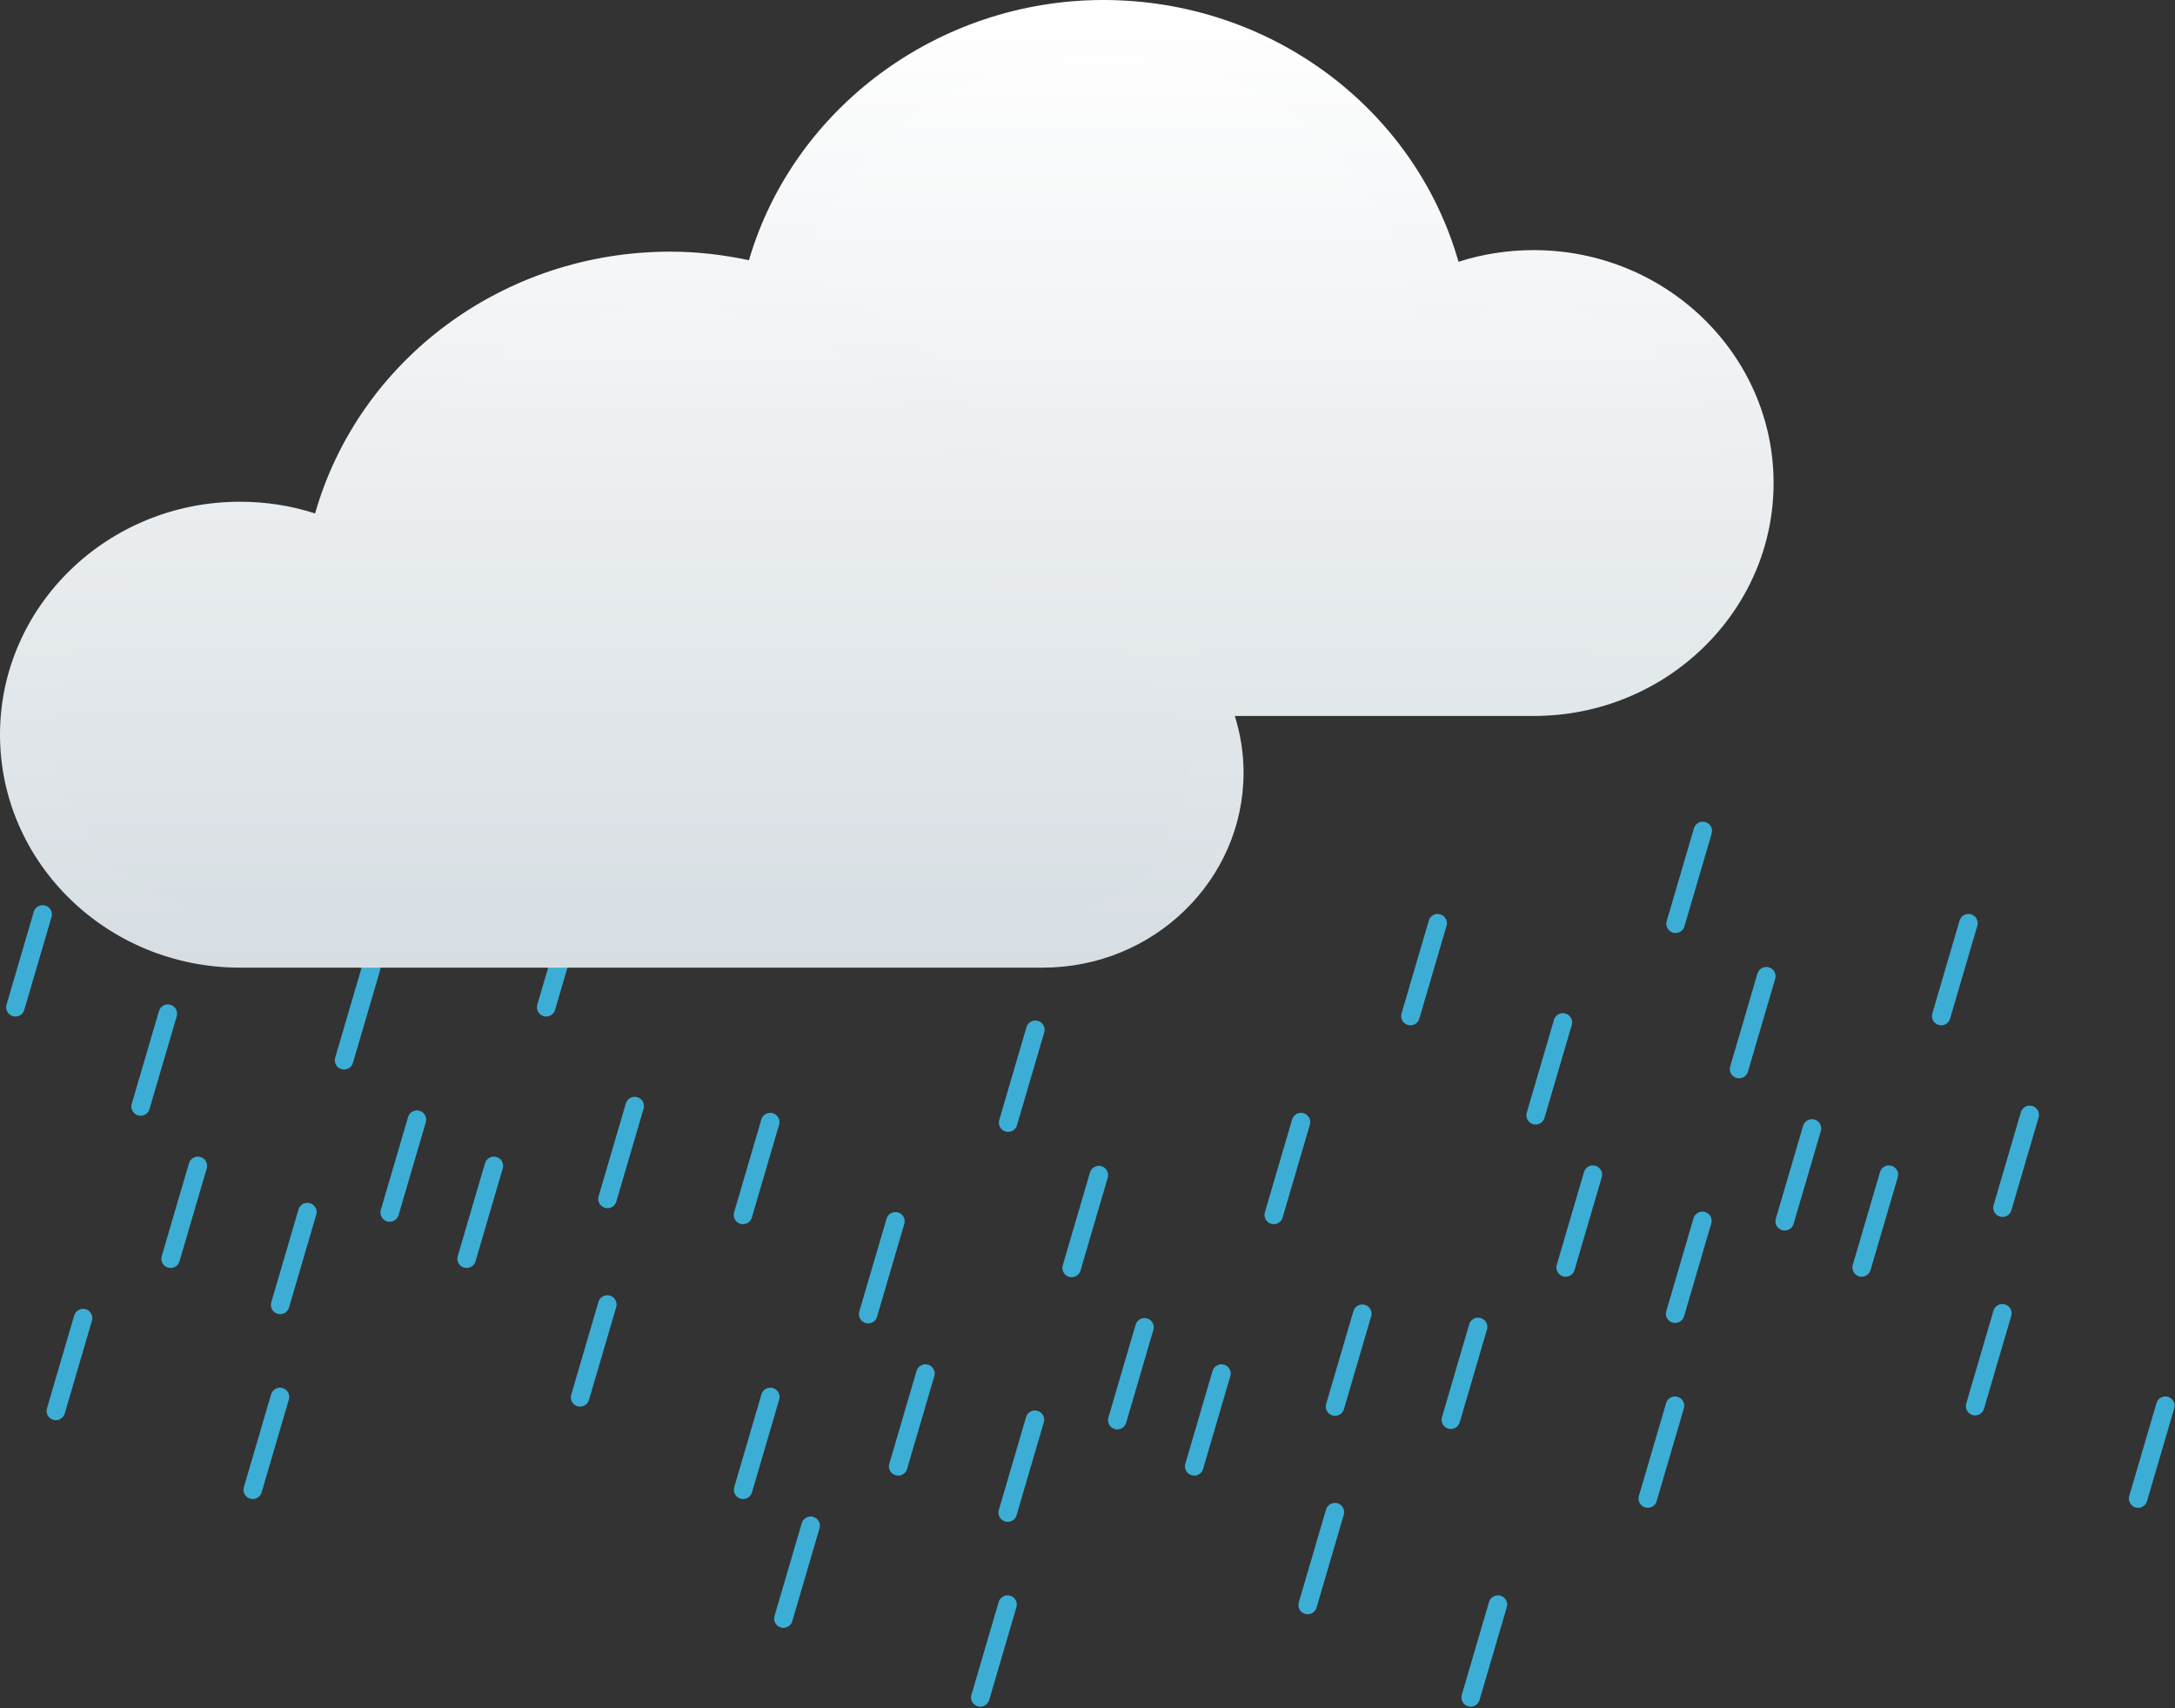 <svg width="1411" height="1108" viewBox="0 0 1411 1108" fill="none" xmlns="http://www.w3.org/2000/svg">
<rect x="0" y="0" width="1411" height="1108" fill="#333333" stroke="none"/>
<path d="M1087 599.215L1104.66 539" stroke="#3CAED6" stroke-width="12" stroke-linecap="round"/>
<path d="M1387.08 972.056L1404.75 911.841" stroke="#3CAED6" stroke-width="12" stroke-linecap="round"/>
<path d="M1207.72 822.18L1225.39 761.965" stroke="#3CAED6" stroke-width="12" stroke-linecap="round"/>
<path d="M996.223 723.438L1013.89 663.224" stroke="#3CAED6" stroke-width="12" stroke-linecap="round"/>
<path d="M1259.33 659.078L1276.99 598.864" stroke="#3CAED6" stroke-width="12" stroke-linecap="round"/>
<path d="M1015.68 822.18L1033.35 761.965" stroke="#3CAED6" stroke-width="12" stroke-linecap="round"/>
<path d="M941.226 920.923L958.892 860.708" stroke="#3CAED6" stroke-width="12" stroke-linecap="round"/>
<path d="M1068.97 972.056L1086.63 911.841" stroke="#3CAED6" stroke-width="12" stroke-linecap="round"/>
<path d="M1157.81 792.203L1175.48 731.989" stroke="#3CAED6" stroke-width="12" stroke-linecap="round"/>
<path d="M915 659.078L932.666 598.864" stroke="#3CAED6" stroke-width="12" stroke-linecap="round"/>
<path d="M1128.2 693.46L1145.87 633.246" stroke="#3CAED6" stroke-width="12" stroke-linecap="round"/>
<path d="M1086.74 852.153L1104.4 791.939" stroke="#3CAED6" stroke-width="12" stroke-linecap="round"/>
<path d="M1281.33 912.104L1299 851.889" stroke="#3CAED6" stroke-width="12" stroke-linecap="round"/>
<path d="M1299.09 783.386L1316.76 723.171" stroke="#3CAED6" stroke-width="12" stroke-linecap="round"/>
<path d="M653.998 728.215L671.664 668" stroke="#3CAED6" stroke-width="12" stroke-linecap="round"/>
<path d="M954.079 1101.05L971.745 1040.84" stroke="#3CAED6" stroke-width="12" stroke-linecap="round"/>
<path d="M774.722 951.178L792.388 890.963" stroke="#3CAED6" stroke-width="12" stroke-linecap="round"/>
<path d="M563.223 852.437L580.889 792.222" stroke="#3CAED6" stroke-width="12" stroke-linecap="round"/>
<path d="M826.328 788.075L843.994 727.861" stroke="#3CAED6" stroke-width="12" stroke-linecap="round"/>
<path d="M582.683 951.178L600.349 890.963" stroke="#3CAED6" stroke-width="12" stroke-linecap="round"/>
<path d="M508.226 1049.92L525.892 989.703" stroke="#3CAED6" stroke-width="12" stroke-linecap="round"/>
<path d="M635.967 1101.05L653.633 1040.84" stroke="#3CAED6" stroke-width="12" stroke-linecap="round"/>
<path d="M724.812 921.2L742.478 860.986" stroke="#3CAED6" stroke-width="12" stroke-linecap="round"/>
<path d="M482 788.075L499.666 727.861" stroke="#3CAED6" stroke-width="12" stroke-linecap="round"/>
<path d="M695.204 822.457L712.87 762.243" stroke="#3CAED6" stroke-width="12" stroke-linecap="round"/>
<path d="M653.736 981.153L671.402 920.939" stroke="#3CAED6" stroke-width="12" stroke-linecap="round"/>
<path d="M848.332 1041.1L865.998 980.888" stroke="#3CAED6" stroke-width="12" stroke-linecap="round"/>
<path d="M866.093 912.384L883.759 852.169" stroke="#3CAED6" stroke-width="12" stroke-linecap="round"/>
<path d="M181.998 593.514L199.664 533.299" stroke="#3CAED6" stroke-width="12" stroke-linecap="round"/>
<path d="M482.079 966.354L499.745 906.14" stroke="#3CAED6" stroke-width="12" stroke-linecap="round"/>
<path d="M302.722 816.479L320.388 756.264" stroke="#3CAED6" stroke-width="12" stroke-linecap="round"/>
<path d="M91.223 717.737L108.889 657.523" stroke="#3CAED6" stroke-width="12" stroke-linecap="round"/>
<path d="M354.328 653.377L371.994 593.163" stroke="#3CAED6" stroke-width="12" stroke-linecap="round"/>
<path d="M110.683 816.479L128.349 756.264" stroke="#3CAED6" stroke-width="12" stroke-linecap="round"/>
<path d="M36.226 915.222L53.892 855.007" stroke="#3CAED6" stroke-width="12" stroke-linecap="round"/>
<path d="M163.967 966.354L181.633 906.14" stroke="#3CAED6" stroke-width="12" stroke-linecap="round"/>
<path d="M252.812 786.502L270.477 726.288" stroke="#3CAED6" stroke-width="12" stroke-linecap="round"/>
<path d="M10 653.377L27.666 593.163" stroke="#3CAED6" stroke-width="12" stroke-linecap="round"/>
<path d="M223.204 687.759L240.87 627.544" stroke="#3CAED6" stroke-width="12" stroke-linecap="round"/>
<path d="M181.736 846.452L199.402 786.238" stroke="#3CAED6" stroke-width="12" stroke-linecap="round"/>
<path d="M376.332 906.402L393.998 846.188" stroke="#3CAED6" stroke-width="12" stroke-linecap="round"/>
<path d="M394.094 777.685L411.76 717.47" stroke="#3CAED6" stroke-width="12" stroke-linecap="round"/>
<path d="M294.233 223.851L234.507 309.998L210.354 343.262H200.253H176.978L78.607 363.733C61.626 388.184 26.259 438.109 20.638 442.203C15.017 446.297 18.296 484.85 20.638 503.614L59.723 578.673L104.078 591.893L152.385 611.937H483.509H701.77L749.199 579.952L790.04 507.879L781.257 445.615H992.931L1074.61 423.012L1135.66 326.204L1105.79 233.66L1016.21 175.66L937.597 187.601L908.613 124.057L811.12 32.793L738.22 18.72L621.843 32.793L536.647 109.984L505.906 175.66C497.708 179.641 479.996 187.601 474.726 187.601C469.456 187.601 424.516 179.641 402.704 175.66L294.233 223.851Z" fill="url(#paint0_linear_670_1456)"/>
<path d="M995.004 162.242C978.168 162.242 961.822 164.783 946.195 169.812C917.754 70.245 824.125 0 715.783 0C608.779 0 514.742 70.103 485.862 168.789C469.371 165.271 452.328 163.232 434.788 163.232C326.466 163.232 232.853 233.458 204.411 333.043C188.785 327.997 172.441 325.455 155.603 325.455C69.805 325.455 0 393.228 0 476.547C0 559.885 69.805 627.673 155.603 627.673H676.526C748.334 627.673 806.744 570.933 806.744 501.202C806.744 488.4 804.716 476.069 801.059 464.425H995.004C1080.8 464.425 1150.59 396.655 1150.59 313.334C1150.59 230.013 1080.8 162.242 995.004 162.242ZM676.526 592.756H155.603C89.626 592.756 35.956 540.62 35.956 476.547C35.956 412.493 89.626 360.372 155.603 360.372C174.442 360.372 192.438 364.5 209.116 372.649C214.173 375.121 220.124 375.121 225.216 372.665C230.289 370.21 233.872 365.573 234.89 360.151C252.359 266.278 336.436 198.149 434.788 198.149C546.115 198.149 637.269 286.072 637.954 394.148C637.99 399.314 640.377 404.207 644.467 407.498C648.575 410.788 654.001 412.135 659.199 411.215C664.957 410.192 670.785 409.663 676.526 409.663C728.495 409.663 770.788 450.734 770.788 501.202C770.788 551.685 728.495 592.756 676.526 592.756ZM995.004 429.508H783.709C759.583 395.661 718.86 373.753 672.981 374.797C664.781 285.147 603.606 209.965 520.33 178.767C544.69 94.686 624.699 34.917 715.783 34.917C814.153 34.917 898.248 103.047 915.718 196.92C916.737 202.343 920.318 206.98 925.373 209.435C930.431 211.891 936.417 211.907 941.473 209.419C958.169 201.285 976.183 197.159 995.004 197.159C1060.96 197.159 1114.63 249.28 1114.63 313.334C1114.63 377.389 1060.96 429.508 995.004 429.508Z" fill="url(#paint1_linear_670_1456)"/>
<defs>
<linearGradient id="paint0_linear_670_1456" x1="576.595" y1="18.72" x2="576.595" y2="611.937" gradientUnits="userSpaceOnUse">
<stop stop-color="#D8EEFF"/>
<stop offset="0" stop-color="white"/>
<stop offset="1" stop-color="#D7DEE3"/>
</linearGradient>
<linearGradient id="paint1_linear_670_1456" x1="575.295" y1="0" x2="575.295" y2="627.673" gradientUnits="userSpaceOnUse">
<stop stop-color="#D8EEFF"/>
<stop offset="0" stop-color="white"/>
<stop offset="1" stop-color="#D7DEE3"/>
</linearGradient>
</defs>
</svg>
